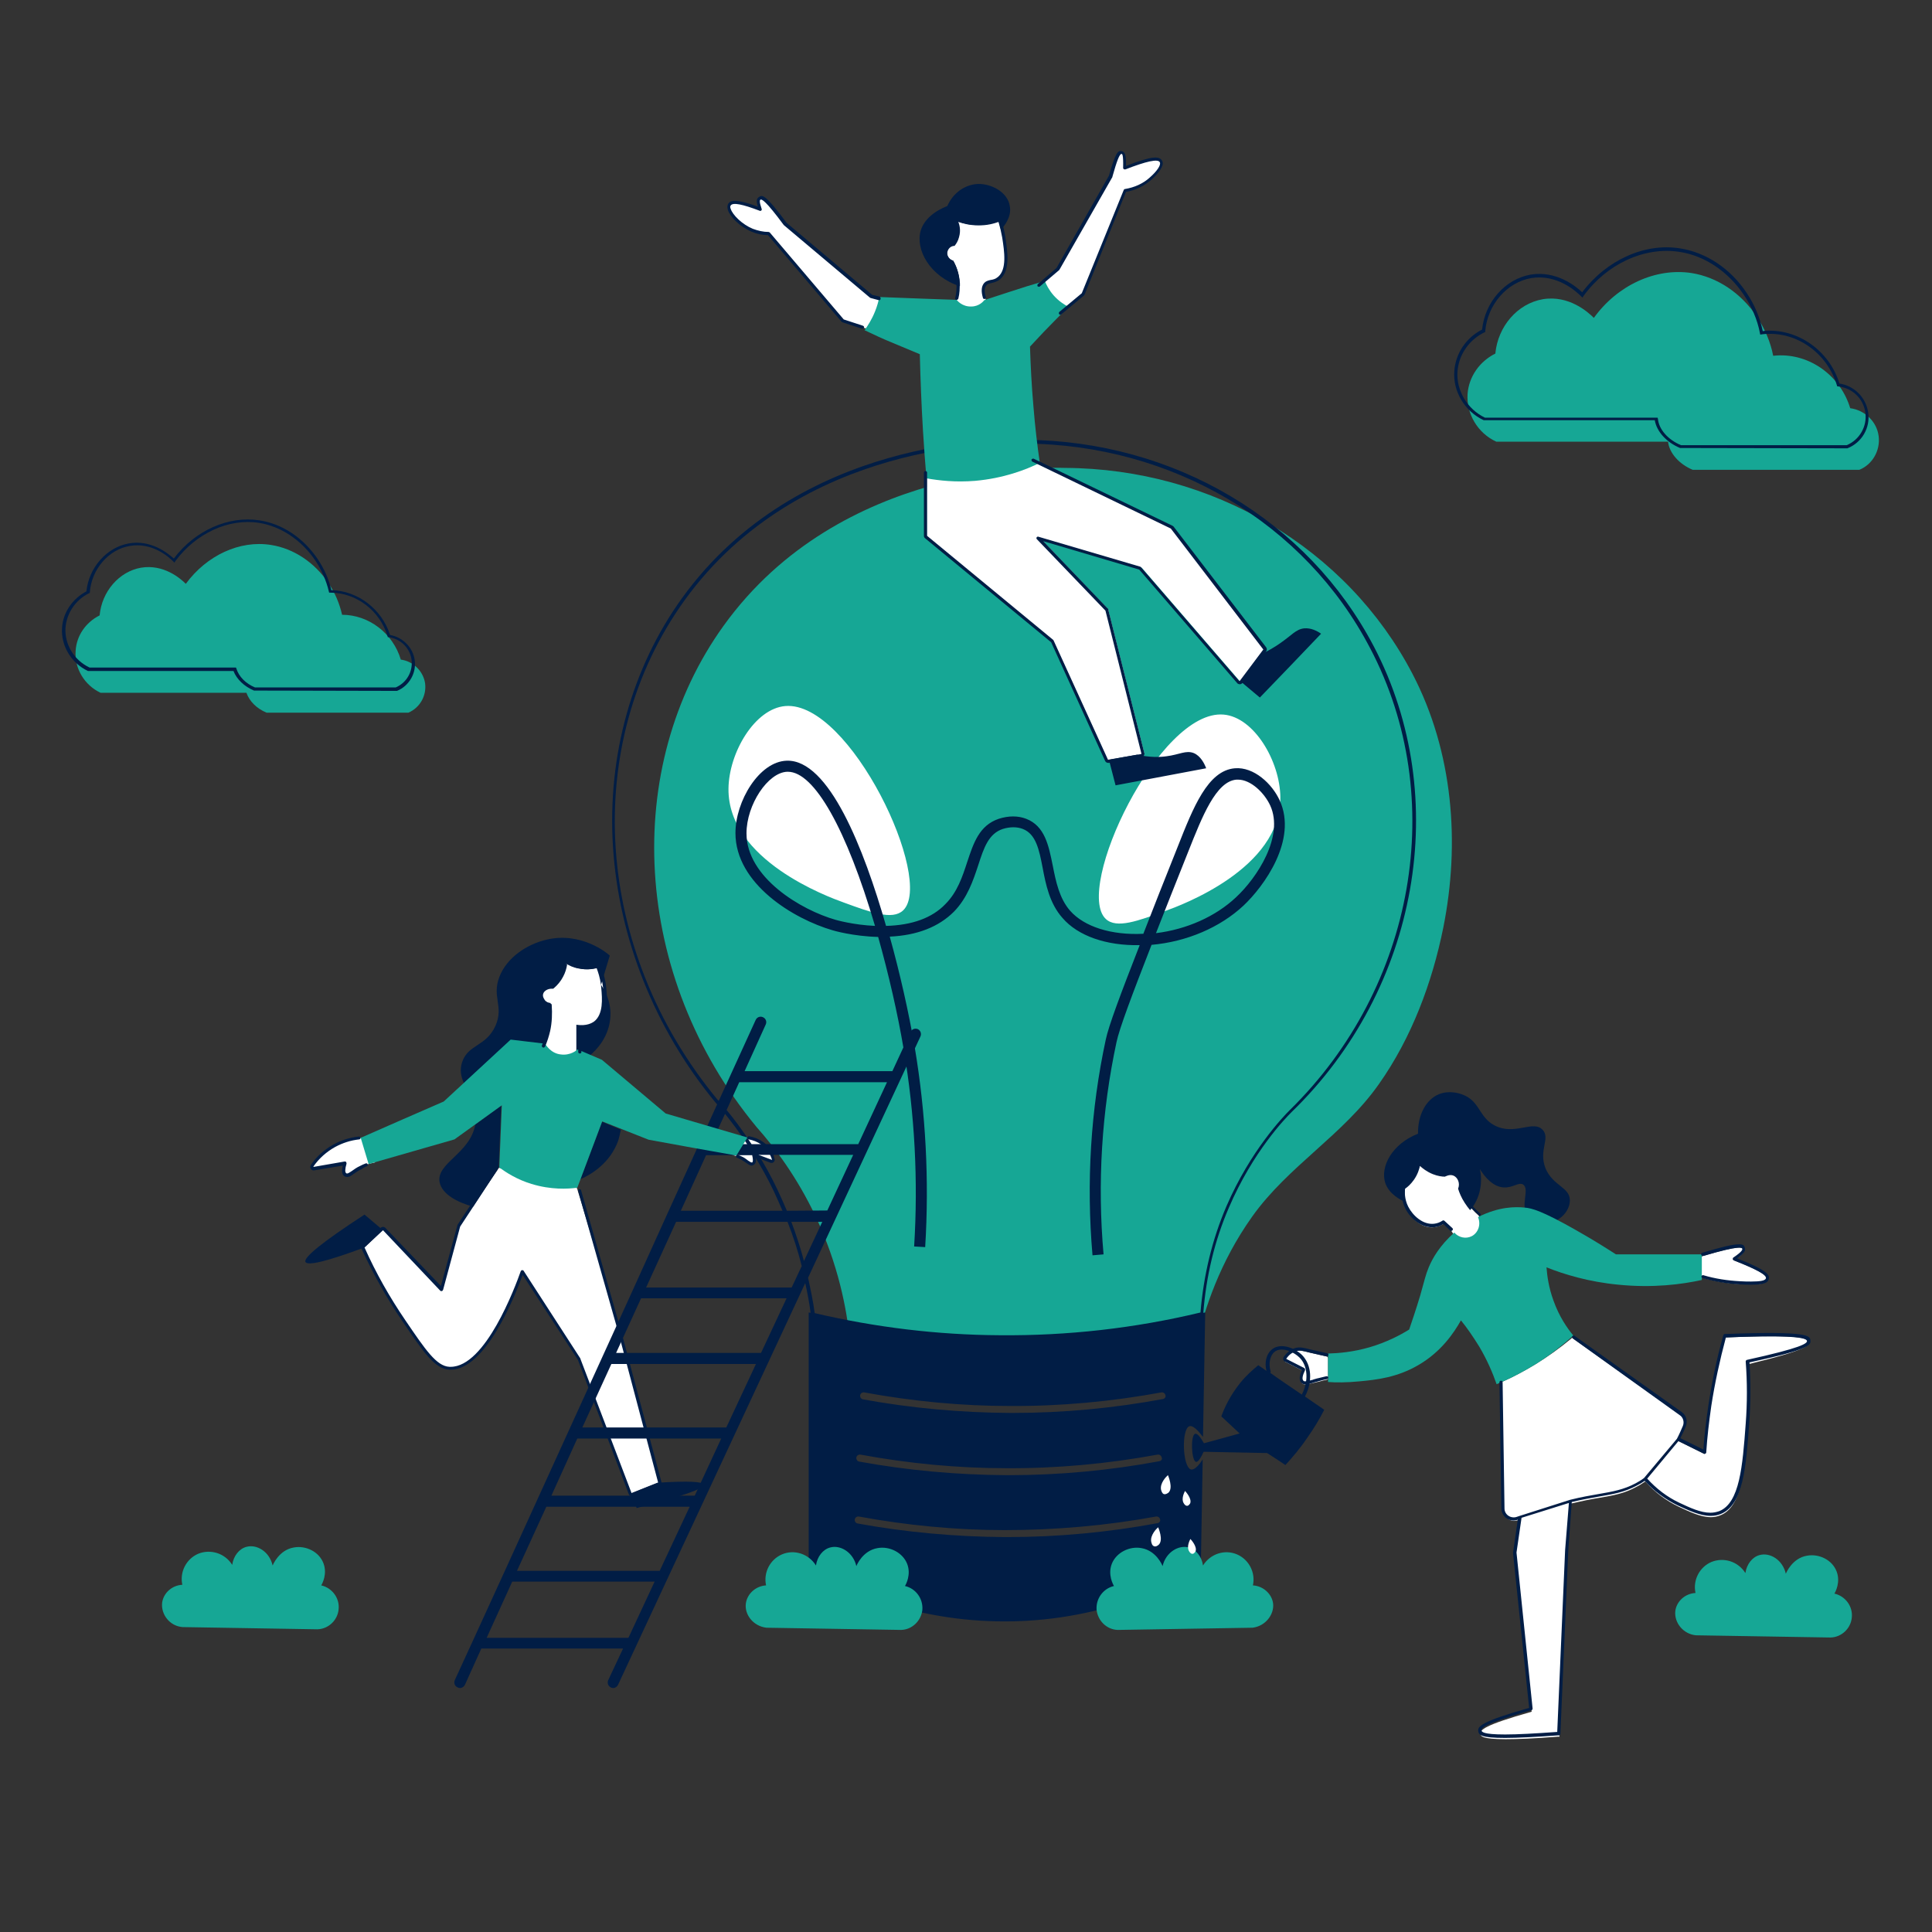 <svg xmlns="http://www.w3.org/2000/svg" width="375" viewBox="0 0 375 375" height="375" version="1.0"><rect x="0" y="0" width="375" height="375" fill="#333333" stroke="none"/><defs><clipPath id="a"><path d="M 14.477 52.605 L 364.695 52.605 L 364.695 264.727 L 14.477 264.727 Z M 14.477 52.605"/></clipPath><clipPath id="b"><path d="M 60.434 29.312 L 351.508 29.312 L 351.508 337.559 L 60.434 337.559 Z M 60.434 29.312"/></clipPath><clipPath id="c"><path d="M 60 29.312 L 351.508 29.312 L 351.508 337.559 L 60 337.559 Z M 60 29.312"/></clipPath></defs><g clip-path="url(#a)"><path fill="#16A795" d="M 82.512 132.629 C 82.82 135.023 81.531 137.352 79.266 138.332 L 51.754 138.332 C 49.793 137.535 48.383 136.062 47.832 134.469 L 19.523 134.469 C 16.395 133 14.434 129.75 14.68 126.316 C 14.863 123.375 16.641 120.797 19.336 119.449 C 19.766 114.789 23.137 110.93 27.363 110.191 C 31.777 109.457 35.023 112.277 36.066 113.32 C 40.109 107.801 46.543 104.797 52.613 105.777 C 56.961 106.453 61.066 109.148 63.766 113.195 C 65.051 115.098 65.91 117.18 66.398 119.328 C 71.547 119.328 76.262 122.883 77.797 128.031 C 80.184 128.34 82.145 130.238 82.512 132.629 Z M 364.641 84.629 C 364.273 81.809 361.941 79.602 359.125 79.234 C 357.227 72.918 351.281 68.625 344.906 68.996 C 344.664 68.996 344.418 69.055 344.172 69.055 C 343.684 66.48 342.578 63.844 341.047 61.516 C 337.922 56.855 333.328 53.789 328.301 52.992 C 321.375 51.949 313.961 55.324 309.367 61.699 C 308.262 60.598 304.523 57.223 299.438 58.082 C 294.535 58.938 290.738 63.355 290.246 68.625 C 287.184 70.16 285.102 73.102 284.855 76.473 C 284.609 80.336 286.816 84.074 290.43 85.73 L 323.766 85.73 C 324.012 87.938 325.91 90.082 328.547 91.188 L 360.902 91.188 C 363.477 90.145 365.008 87.387 364.641 84.629 Z M 164.934 259.844 C 164.32 254.02 162.727 245.496 158.316 236.117 C 154.699 228.453 150.348 222.691 146.855 218.766 C 122.59 189.402 120.629 148.938 140.484 121.41 C 163.156 89.961 203.23 90.695 206.664 90.82 C 235.281 90.941 261.445 106.332 274.191 130.852 C 282.035 145.934 283.445 163.59 280.137 180.082 C 277.992 190.688 274.008 201.418 267.637 210.43 C 260.711 220.301 250.047 226.309 243.062 236.117 C 236.691 245.066 233.809 254.141 232.34 260.395 C 224.434 262.477 214.078 264.441 201.824 264.625 C 186.562 264.93 173.879 262.418 164.934 259.844"/></g><g clip-path="url(#b)"><path fill="#FFF" d="M 105.309 194.242 C 105.004 193.816 104.879 193.324 105.004 192.895 C 105.188 192.098 106.105 191.609 107.086 191.668 C 107.82 191.055 108.434 190.32 108.863 189.523 C 109.23 188.789 109.539 187.992 109.66 187.133 C 109.66 187.008 109.781 186.887 109.844 186.887 C 109.965 186.824 110.09 186.824 110.148 186.887 C 110.887 187.316 111.684 187.621 112.539 187.809 C 113.645 187.992 114.746 187.992 115.848 187.684 C 116.031 187.621 116.215 187.746 116.277 187.867 C 116.828 189.215 117.137 190.566 117.258 191.977 C 117.441 194.059 117.75 197.246 115.727 198.781 C 115.234 199.148 114.195 199.699 112.418 199.516 L 112.418 204.238 C 112.418 204.359 112.355 204.48 112.293 204.543 C 111.867 204.852 110.887 205.465 109.477 205.465 C 109.293 205.465 109.047 205.465 108.863 205.402 C 106.902 205.156 105.859 203.746 105.555 203.316 C 105.492 203.195 105.492 203.07 105.492 202.949 C 105.922 202.031 106.227 201.051 106.41 200.008 C 106.781 198.414 106.84 196.695 106.719 195.039 C 106.105 194.98 105.617 194.672 105.309 194.242 Z M 150.105 225.387 C 150.043 225.449 149.918 225.512 149.797 225.449 L 146.367 224.16 C 146.609 225.203 146.551 225.695 146.184 225.879 C 146.121 225.941 145.996 225.941 145.938 225.941 C 145.691 225.941 145.445 225.754 145.078 225.512 C 144.773 225.328 144.465 225.082 143.977 224.836 C 143.484 224.59 142.871 224.344 142.32 224.223 C 142.262 224.223 142.137 224.16 142.137 224.039 C 142.074 223.977 142.074 223.855 142.137 223.793 L 143.547 221.035 C 143.609 220.973 143.668 220.914 143.793 220.852 C 144.465 220.789 146.305 220.727 147.957 221.953 C 149.367 222.996 149.918 224.344 150.105 225.082 C 150.227 225.203 150.164 225.328 150.105 225.387 Z M 72.465 225.695 C 71.605 225.879 70.809 226.125 70.074 226.492 C 69.398 226.797 68.91 227.164 68.543 227.473 C 68.113 227.777 67.746 228.023 67.441 228.023 C 67.316 228.023 67.254 228.023 67.133 227.961 C 66.703 227.719 66.703 227.043 67.012 225.754 L 61.004 226.797 C 60.883 226.797 60.699 226.738 60.637 226.613 C 60.578 226.492 60.578 226.367 60.637 226.246 C 61.738 224.652 63.273 223.305 64.988 222.383 C 67.191 221.156 69.336 220.852 70.746 220.852 C 70.934 220.852 71.055 220.914 71.117 221.098 L 72.77 225.328 C 72.832 225.449 72.832 225.512 72.77 225.633 C 72.648 225.633 72.527 225.695 72.465 225.695 Z M 120.383 258.984 C 118.238 251.504 116.031 243.902 113.703 236.301 C 113.152 234.398 112.539 232.5 111.988 230.598 C 111.863 230.598 111.742 230.539 111.68 230.539 L 97.219 226.738 C 97.098 226.738 96.973 226.676 96.852 226.676 C 94.277 230.414 91.641 234.215 89.07 237.957 C 89.07 238.016 89.008 238.016 89.008 238.078 L 85.699 250.34 L 74.547 238.57 C 74.422 238.445 74.176 238.445 74.055 238.57 L 70.504 241.879 C 70.383 242 70.383 242.125 70.441 242.309 C 72.648 247.211 75.344 251.934 78.344 256.348 C 82.328 262.172 84.535 265.422 87.168 265.543 L 87.414 265.543 C 94.277 265.543 100.039 250.277 101.262 246.723 L 112.293 263.766 L 122.219 289.82 C 122.281 289.883 122.344 290.004 122.402 290.004 L 122.648 290.004 L 127.734 287.98 C 127.918 287.922 127.98 287.738 127.918 287.551 C 125.469 278.113 122.957 268.547 120.383 258.984 Z M 287.121 236.117 L 287.059 235.992 C 286.141 235.195 285.281 234.277 284.668 233.234 C 284.18 232.438 283.75 231.578 283.445 230.66 C 283.812 229.496 283.32 228.27 282.402 227.84 C 281.543 227.473 280.746 227.84 280.441 228.023 C 279.707 227.961 278.969 227.84 278.297 227.594 C 277.438 227.227 276.641 226.738 275.906 226.062 L 275.418 225.633 L 275.293 226.246 C 275.109 227.164 274.742 228.023 274.191 228.82 C 273.762 229.434 273.211 229.984 272.598 230.477 L 272.477 230.539 L 272.477 230.66 C 272.289 231.703 272.289 233.234 273.086 234.77 C 274.008 236.605 276.09 238.508 278.418 238.199 C 279.031 238.141 279.645 237.895 280.195 237.527 L 281.727 238.938 C 282.094 239.609 282.707 240.164 283.504 240.406 C 283.812 240.531 284.117 240.531 284.484 240.531 C 284.977 240.531 285.465 240.406 285.895 240.164 C 287.305 239.488 287.918 237.648 287.121 236.117 Z M 330.504 248.012 C 332.836 248.684 335.223 249.113 337.613 249.234 C 338.473 249.297 339.207 249.297 339.82 249.297 C 341.965 249.297 342.824 249.051 343.008 248.438 C 343.129 247.824 342.762 247.027 336.57 244.637 C 338.348 243.473 338.594 242.984 338.41 242.555 C 338.227 242.125 337.98 241.574 330.504 243.781 C 330.383 243.84 330.262 243.965 330.262 244.148 L 330.262 247.703 C 330.262 247.824 330.383 248.012 330.504 248.012 Z M 257.461 263.273 C 256.418 263.031 255.5 262.848 254.766 262.664 L 254.215 262.539 C 252.805 262.172 252.254 262.051 251.578 262.234 C 250.781 262.418 250.047 262.969 249.434 263.828 C 249.371 263.887 249.371 264.012 249.371 264.133 C 249.371 264.258 249.434 264.316 249.559 264.379 L 253.051 266.156 C 252.496 267.383 252.375 268.117 252.805 268.547 C 252.926 268.672 253.109 268.73 253.355 268.73 C 253.664 268.73 254.152 268.609 254.949 268.426 C 255.254 268.363 255.562 268.242 255.992 268.18 C 256.605 267.996 257.156 267.875 257.523 267.812 C 257.707 267.75 257.77 267.629 257.77 267.445 L 257.77 263.703 C 257.77 263.461 257.645 263.336 257.461 263.273 Z M 351.035 260.516 C 350.973 259.902 350.852 258.922 334.98 259.598 L 334.734 259.598 L 334.672 259.844 C 333.445 264.195 332.527 268.672 331.855 273.145 C 331.426 276.148 331.059 279.152 330.875 282.219 L 325.727 279.707 C 326.156 278.91 326.523 278.051 326.953 277.129 C 327.32 276.273 327.012 275.23 326.277 274.68 L 305.137 259.656 L 304.953 259.844 C 302.746 261.68 300.418 263.336 298.027 264.809 C 296.004 266.035 293.859 267.199 291.656 268.18 L 291.473 268.301 L 291.84 293.191 C 291.84 293.867 292.207 294.48 292.758 294.848 C 293.125 295.094 293.492 295.215 293.859 295.215 C 294.105 295.215 294.352 295.156 294.598 295.094 C 294.781 295.031 294.965 294.973 295.148 294.91 L 294.105 301.898 L 297.293 332.246 C 287.918 334.883 287.305 335.801 287.367 336.535 C 287.426 336.965 287.551 337.578 292.27 337.578 C 294.473 337.578 297.66 337.457 302.379 337.09 L 302.684 337.09 L 304.219 301.469 L 304.891 291.844 C 307.035 291.355 308.812 290.984 310.344 290.742 C 313.227 290.25 315.309 289.883 317.637 288.594 C 318.25 288.289 318.801 287.922 319.352 287.551 C 321.191 289.637 323.398 291.293 325.848 292.457 C 327.934 293.438 330.078 294.48 332.098 294.48 C 332.711 294.48 333.324 294.359 333.938 294.113 C 338.105 292.457 338.656 285.223 339.27 276.887 C 339.574 272.84 339.574 268.793 339.27 264.809 C 351.219 261.926 351.094 261.066 351.035 260.516 Z M 184.848 50.848 C 185.52 52.137 185.887 53.547 186.012 54.953 C 186.07 56.059 185.949 57.164 185.703 58.203 L 185.703 58.449 C 186.195 59.551 187.297 60.352 188.523 60.352 L 188.645 60.352 C 189.809 60.289 190.852 59.551 191.344 58.449 C 191.402 58.391 191.402 58.266 191.344 58.203 C 190.852 56.918 190.852 55.938 191.281 55.324 C 191.586 54.895 191.953 54.832 192.445 54.711 C 192.934 54.59 193.488 54.465 194.039 54.035 C 195.938 52.441 195.387 48.949 194.957 46.129 C 194.773 45.023 194.527 43.98 194.223 42.941 C 194.223 42.816 194.102 42.754 194.039 42.754 C 193.977 42.691 193.855 42.691 193.73 42.754 C 192.508 43.246 191.16 43.43 189.809 43.43 C 188.586 43.43 187.297 43.184 186.133 42.754 C 186.012 42.691 185.887 42.754 185.766 42.816 C 185.645 42.879 185.645 43.062 185.703 43.184 C 185.887 43.738 186.195 44.777 185.828 45.941 C 185.703 46.434 185.461 46.926 185.152 47.355 C 184.355 47.477 183.684 48.09 183.559 48.949 C 183.5 49.742 184.051 50.543 184.848 50.848 Z M 245.637 125.887 L 227.68 102.469 L 227.559 102.344 L 200.656 89.348 C 200.594 89.348 200.535 89.285 200.473 89.285 L 180.191 91.434 C 180.004 91.434 179.883 91.617 179.883 91.801 L 179.883 104.062 C 179.883 104.184 179.945 104.246 180.004 104.309 L 204.516 124.539 L 215.059 147.652 C 215.117 147.773 215.242 147.836 215.363 147.836 L 215.426 147.836 L 221.797 146.672 C 221.922 146.672 221.98 146.609 222.043 146.484 C 222.105 146.426 222.105 146.301 222.105 146.18 L 215.117 118.406 C 215.117 118.348 215.059 118.285 215.059 118.223 L 201.82 104.367 L 221.613 110.191 L 240.672 132.262 C 240.734 132.324 240.855 132.387 240.977 132.387 C 241.102 132.387 241.16 132.324 241.223 132.262 L 245.82 126.133 C 245.695 126.133 245.695 126.008 245.637 125.887 Z M 206.172 60.594 L 210.277 57.16 C 210.34 57.098 210.34 57.098 210.398 57.039 L 218.488 36.992 C 220.387 36.688 222.105 35.887 223.453 34.723 C 224.066 34.172 226.086 32.332 225.473 31.352 C 225.105 30.738 224.004 30.492 218.426 32.641 C 218.488 29.941 218.242 29.695 217.875 29.637 C 217.387 29.574 217.02 29.816 215.793 34.234 L 205.559 52.258 L 201.883 55.383 C 201.758 55.445 201.758 55.629 201.758 55.75 C 202.129 56.977 202.68 58.02 203.477 59 C 204.09 59.734 204.762 60.348 205.621 60.84 C 205.68 60.902 205.742 60.902 205.805 60.902 C 205.863 60.902 205.988 60.902 206.051 60.84 L 206.172 60.594 M 172.102 57.957 C 171.121 57.836 170.141 57.652 169.16 57.531 L 152.492 43.488 C 148.387 37.973 147.957 38.277 147.527 38.523 C 147.223 38.707 147.098 39.137 147.59 40.672 C 142.32 38.586 141.828 39.383 141.586 39.75 C 141.461 39.996 141.398 40.301 141.523 40.672 C 141.953 41.898 143.789 43.797 145.996 44.715 C 146.977 45.145 148.078 45.328 149.184 45.328 L 163.523 62.188 C 163.582 62.25 163.582 62.25 163.645 62.309 C 165.543 62.922 167.445 63.535 169.281 64.148 L 169.648 63.906 L 169.895 63.414 C 170.199 62.801 171.059 61.086 171.121 61.023 C 171.488 60.348 171.855 59.371 172.102 57.957 Z M 214.629 178.363 C 216.711 180.328 220.941 178.734 226.148 176.832 C 229.211 175.73 248.637 168.617 248.516 154.762 C 248.453 147.773 243.43 139.191 237.484 138.699 C 224.984 137.656 208.438 172.539 214.629 178.363 Z M 175.289 176.711 C 173.203 178.672 168.977 177.078 163.766 175.176 C 160.703 174.074 141.277 166.961 141.398 153.105 C 141.461 146.117 146.484 137.535 152.43 137.043 C 164.992 136.004 181.477 170.887 175.289 176.711"/></g><path fill="#011D45" d="M 250.355 215.457 C 249.129 216.684 242.758 223.242 238.039 234.156 C 235.281 240.59 233.625 247.457 233.012 254.754 C 220.266 257.82 207.152 259.289 194.039 259.168 C 181.969 259.105 169.898 257.637 158.133 254.875 C 157.824 252.547 157.336 250.277 156.844 248.012 L 178.66 201.172 C 178.906 200.621 178.66 200.008 178.168 199.762 C 177.617 199.516 177.004 199.762 176.758 200.254 L 173.207 207.914 L 144.527 207.914 L 148.633 198.844 C 148.879 198.289 148.633 197.676 148.082 197.434 C 147.531 197.188 146.918 197.434 146.672 197.984 L 141.832 208.59 L 139.504 213.68 L 139.258 213.434 C 115.297 184.434 112.664 144.586 132.883 116.508 C 155.312 85.484 194.348 85.914 198.758 86.098 C 227.5 86.219 253.297 101.488 265.98 125.887 C 281.18 154.824 274.684 191.609 250.355 215.457 Z M 225.723 271.551 C 216.16 273.328 206.355 274.25 196.613 274.25 L 196 274.25 C 186.504 274.188 176.883 273.328 167.508 271.613 C 167.141 271.551 166.895 271.184 166.957 270.816 C 167.016 270.449 167.383 270.203 167.75 270.266 C 177.066 271.98 186.562 272.902 196 272.902 C 205.867 272.961 215.734 272.043 225.414 270.266 C 225.781 270.203 226.148 270.449 226.211 270.816 C 226.332 271.121 226.09 271.492 225.723 271.551 Z M 224.984 283.629 C 215.426 285.406 205.621 286.328 195.879 286.328 L 195.266 286.328 C 185.77 286.266 176.148 285.406 166.77 283.691 C 166.402 283.629 166.16 283.262 166.219 282.895 C 166.281 282.527 166.648 282.281 167.016 282.34 C 176.332 284.059 185.828 284.977 195.266 284.977 C 205.133 285.039 214.996 284.121 224.68 282.34 C 225.047 282.281 225.414 282.527 225.477 282.895 C 225.66 283.199 225.414 283.566 224.984 283.629 Z M 224.68 295.645 C 215.121 297.422 205.316 298.344 195.57 298.344 L 194.961 298.344 C 185.461 298.281 175.84 297.422 166.465 295.707 C 166.098 295.645 165.852 295.277 165.914 294.91 C 165.977 294.543 166.344 294.297 166.711 294.359 C 176.023 296.074 185.523 296.992 194.961 296.992 C 204.766 296.992 214.691 296.137 224.375 294.359 C 224.742 294.297 225.109 294.543 225.168 294.91 C 225.293 295.215 225.047 295.582 224.68 295.645 Z M 153.656 249.91 L 125.41 249.91 L 131.23 237.16 L 152.859 237.16 C 153.965 239.98 154.883 242.801 155.617 245.742 Z M 147.715 262.602 L 119.586 262.602 L 124.43 251.996 L 152.676 251.996 Z M 140.973 277.07 L 113.031 277.07 L 118.668 264.746 L 146.734 264.746 Z M 134.844 290.312 L 107.023 290.312 L 112.051 279.215 L 139.992 279.215 Z M 128.043 304.902 L 100.344 304.902 L 106.043 292.457 L 133.863 292.457 Z M 121.977 317.898 L 94.461 317.898 L 99.426 306.988 L 127.062 306.988 Z M 137.051 224.223 L 146.367 224.223 C 147.59 226.246 148.938 228.574 150.164 231.152 C 150.777 232.438 151.328 233.727 151.879 235.012 L 132.148 235.012 Z M 140.727 216.191 C 141.891 217.664 143.426 219.625 145.016 222.078 L 138.031 222.078 Z M 145.875 222.078 C 144.035 219.258 142.32 216.988 141.035 215.457 L 143.484 210.062 L 172.164 210.062 L 166.586 222.078 Z M 159.602 237.16 L 156.047 244.762 C 155.375 242.188 154.516 239.609 153.598 237.16 Z M 152.738 235.012 C 152.125 233.602 151.512 232.191 150.84 230.781 C 149.676 228.332 148.449 226.125 147.223 224.16 L 165.605 224.16 L 160.582 234.953 Z M 266.715 125.582 C 253.848 100.934 227.867 85.547 198.883 85.363 C 194.469 85.18 155.004 84.75 132.395 116.078 C 122.652 129.566 117.871 146.672 118.973 164.266 C 120.078 182.043 127.062 199.641 138.766 213.863 L 139.195 214.352 L 135.398 222.691 L 129.516 235.625 L 122.773 250.523 L 110.395 277.684 L 97.711 305.516 L 91.766 318.512 L 88.273 326.113 C 88.027 326.668 88.273 327.281 88.824 327.523 C 88.949 327.586 89.133 327.648 89.254 327.648 C 89.684 327.648 90.051 327.402 90.234 327.035 L 93.422 319.984 L 120.934 319.984 L 118.055 326.113 C 117.809 326.668 118.055 327.281 118.547 327.523 C 118.668 327.586 118.852 327.648 118.973 327.648 C 119.402 327.648 119.77 327.402 119.953 327.035 L 156.293 249.051 C 156.723 250.953 157.09 252.852 157.336 254.816 C 157.211 254.816 157.09 254.754 156.965 254.754 L 156.965 304.473 C 163.035 307.969 175.289 313.977 191.836 314.648 C 212.055 315.508 227.008 307.969 233.074 304.473 C 233.195 297.422 233.32 290.312 233.441 283.262 C 232.707 284.426 231.848 285.344 231.176 285.223 C 229.52 284.793 229.273 277.375 230.867 276.824 C 231.543 276.641 232.461 277.559 233.504 278.91 C 233.625 270.879 233.809 262.848 233.934 254.754 C 233.809 254.754 233.688 254.816 233.566 254.816 C 234.117 247.641 235.77 240.777 238.527 234.398 C 243.188 223.547 249.438 217.113 250.66 215.887 C 275.418 191.914 281.914 154.762 266.715 125.582"/><path fill="#011D45" d="M 304.711 232.988 C 304.711 234.707 303.359 236.484 301.461 237.16 C 299.809 237.773 297.602 237.465 296.559 236.117 C 294.965 234.094 296.988 230.844 295.641 229.926 C 294.781 229.371 293.68 230.598 291.84 230.477 C 289.82 230.355 288.227 228.516 287.246 226.922 C 287.43 227.719 287.672 229.371 287.184 231.336 C 286.754 233.051 285.898 234.277 285.344 234.891 C 284.977 234.461 284.672 234.031 284.305 233.48 C 283.629 232.438 283.262 231.52 283.016 230.723 C 283.445 229.68 282.957 228.574 282.16 228.207 C 281.363 227.84 280.504 228.391 280.441 228.391 C 279.891 228.391 279.035 228.27 278.113 227.902 C 276.891 227.41 276.094 226.738 275.602 226.309 C 275.48 226.922 275.172 227.961 274.438 229.004 C 273.824 229.863 273.211 230.414 272.723 230.723 C 272.66 231.273 272.539 232.191 272.781 233.297 C 271.988 232.988 269.598 231.824 268.859 229.555 C 267.879 226.43 270.211 222.016 275.234 220.055 C 275.172 216.438 276.766 213.434 279.277 212.391 C 281.238 211.594 283.199 212.207 283.691 212.391 C 287.305 213.617 286.938 216.805 290.125 218.461 C 294.047 220.484 297.602 217.297 299.438 219.316 C 300.973 220.973 298.582 223.242 299.992 226.797 C 301.461 230.23 304.711 230.414 304.711 232.988 Z M 194.531 44.289 C 194.469 44.41 194.348 44.531 194.285 44.656 C 194.164 43.98 193.98 43.43 193.855 43.062 C 193 43.367 191.59 43.797 189.812 43.738 C 188.156 43.738 186.871 43.367 186.012 43.062 C 186.195 43.551 186.562 44.656 186.137 46.066 C 185.953 46.801 185.582 47.352 185.277 47.723 C 184.543 47.723 183.992 48.273 183.867 49.008 C 183.809 49.742 184.297 50.418 185.031 50.602 C 185.523 51.461 186.195 52.992 186.32 55.016 L 186.32 55.566 C 180.496 53.668 177.617 48.457 178.719 44.715 C 179.699 41.59 183.254 40.242 183.867 39.996 C 184.973 37.48 187.238 35.828 189.812 35.703 C 192.387 35.641 195.57 37.238 196 39.996 C 196.43 42.141 194.777 43.98 194.531 44.289 Z M 120.508 219.258 C 120.383 219.992 120.199 220.668 120.016 221.34 C 118.484 225.695 114.809 227.961 112.664 228.883 C 114.07 225.141 115.48 221.465 116.828 217.723 Z M 118.359 185.477 C 117.809 187.379 117.195 189.277 116.645 191.18 C 116.461 189.77 116.094 188.664 115.789 187.867 C 115.113 188.051 113.828 188.297 112.355 187.992 C 111.254 187.809 110.395 187.379 109.844 187.008 C 109.723 187.621 109.539 188.543 108.984 189.523 C 108.371 190.688 107.516 191.484 107.023 191.852 C 106.105 191.73 105.309 192.223 105.188 192.832 C 105.004 193.57 105.676 194.613 106.84 194.672 C 107.023 196.023 107.023 197.859 106.598 200.008 C 106.352 201.172 105.984 202.152 105.617 203.012 L 99.121 201.906 L 90.051 210.246 C 89.5 209.02 89.191 207.73 89.684 206.199 C 90.848 202.645 94.34 203.195 96.18 199.086 C 97.832 195.285 95.441 193.57 96.914 189.645 C 98.383 185.785 102.367 183.27 105.984 182.41 C 112.723 180.758 117.871 184.988 118.359 185.477 Z M 92.258 218.277 C 91.215 223.977 84.598 225.754 85.332 229.496 C 85.824 231.824 88.766 233.359 91.828 234.215 L 96.793 226.613 L 97.281 214.598 Z M 116.707 191.793 C 116.707 191.547 116.645 191.301 116.645 191.117 C 117.195 191.977 118.605 194.121 118.484 197.125 C 118.359 201.172 115.727 203.867 114.441 204.91 L 111.867 203.992 L 111.867 198.902 C 113.887 199.211 114.93 198.535 115.297 198.289 C 117.137 196.879 116.891 193.816 116.707 191.793"/><path fill="#011D45" d="M 49.484 133.426 L 76.816 133.426 C 78.961 132.508 80.184 130.301 79.879 128.031 C 79.57 125.766 77.734 123.988 75.465 123.68 L 75.281 123.68 L 75.223 123.496 C 73.75 118.531 69.156 115.035 64.129 115.035 L 63.887 115.035 L 63.824 114.789 C 63.336 112.707 62.418 110.621 61.191 108.781 C 58.492 104.797 54.512 102.16 50.285 101.488 C 44.398 100.566 38.027 103.512 34.043 108.906 L 33.859 109.211 L 33.617 108.965 C 32.695 108.047 29.508 105.227 25.219 105.961 C 21.113 106.637 17.805 110.438 17.438 114.914 L 17.438 115.098 L 17.254 115.16 C 14.68 116.445 12.965 118.961 12.719 121.781 C 12.477 125.027 14.371 128.156 17.379 129.566 L 45.809 129.566 L 45.871 129.75 C 46.359 131.344 47.711 132.691 49.488 133.426 Z M 76.938 134.102 L 49.301 134.039 C 47.402 133.242 45.93 131.832 45.32 130.238 L 17.07 130.238 C 13.824 128.707 11.801 125.336 12.043 121.84 C 12.227 118.898 14.066 116.199 16.766 114.789 C 17.254 110.133 20.746 106.207 25.035 105.473 C 29.266 104.734 32.512 107.312 33.738 108.414 C 37.844 102.957 44.34 100.078 50.344 100.996 C 54.816 101.672 58.922 104.43 61.68 108.539 C 62.906 110.375 63.824 112.398 64.316 114.547 C 69.465 114.668 74.117 118.223 75.711 123.25 C 78.164 123.68 80.125 125.641 80.492 128.094 C 80.859 130.609 79.449 133.121 77.059 134.102 Z M 326.277 86.406 L 358.449 86.406 C 360.961 85.363 362.434 82.727 362.066 80.09 C 361.699 77.395 359.555 75.309 356.797 75.004 L 356.613 75.004 L 356.551 74.82 C 354.711 68.625 348.891 64.395 342.641 64.824 C 342.457 64.824 342.211 64.887 342.027 64.887 L 341.66 64.949 L 341.598 64.641 C 341.109 62.066 340.004 59.492 338.473 57.223 C 335.41 52.688 330.875 49.621 325.973 48.887 C 319.172 47.844 311.879 51.215 307.344 57.469 L 307.16 57.773 L 306.914 57.531 C 305.875 56.488 302.195 53.176 297.234 53.973 C 292.516 54.773 288.715 59.125 288.285 64.273 L 288.285 64.457 L 288.102 64.52 C 285.102 65.988 283.141 68.871 282.895 72.121 C 282.648 75.797 284.793 79.418 288.227 81.07 L 321.746 81.07 L 321.805 81.316 C 321.988 83.34 323.766 85.363 326.277 86.406 Z M 358.574 87.02 L 326.094 86.957 C 323.461 85.855 321.562 83.77 321.191 81.562 L 287.98 81.562 C 284.305 79.844 281.977 75.984 282.281 71.996 C 282.527 68.625 284.547 65.562 287.672 63.969 C 288.227 58.633 292.148 54.16 297.109 53.301 C 302.012 52.5 305.75 55.445 307.098 56.734 C 311.816 50.48 319.23 47.109 326.094 48.211 C 331.18 49.008 335.898 52.137 339.023 56.855 C 340.559 59.125 341.598 61.637 342.148 64.273 C 342.273 64.273 342.457 64.211 342.578 64.211 C 349.012 63.785 355.078 68.074 357.039 74.449 C 359.922 74.879 362.188 77.148 362.617 80.09 C 363.047 83.031 361.391 85.914 358.574 87.02"/><path fill="#011D45" d="M 240.734 132.203 L 244.535 135.391 C 248.516 131.281 252.438 127.176 256.422 123.004 C 255.625 122.453 254.461 121.84 253.113 121.965 C 251.52 122.148 250.723 123.312 248.395 124.906 C 247.352 125.641 246.066 126.379 244.535 127.113 Z M 215.242 147.469 C 215.672 149.121 216.102 150.777 216.531 152.434 C 222.414 151.328 228.234 150.227 234.117 149.121 C 233.75 148.141 233.012 146.73 231.727 146.18 C 230.195 145.566 228.906 146.484 226.395 146.793 C 225.109 146.977 223.207 147.039 220.695 146.484 Z M 252.684 270.691 C 254.031 268.059 253.848 265.113 252.254 263.52 C 251.09 262.355 248.699 261.312 247.352 262.418 C 246.496 263.152 246.188 264.684 246.617 266.156 C 246.68 266.277 246.617 266.402 246.555 266.465 C 248.578 267.934 250.66 269.285 252.684 270.691 Z M 257.035 273.637 C 256.176 275.352 255.074 277.191 253.727 279.094 C 252.316 281.176 250.844 282.895 249.496 284.363 C 248.332 283.566 247.105 282.77 245.941 282.035 L 233.625 281.789 C 233.074 283.016 232.523 283.812 232.156 283.75 C 231.234 283.566 231.051 278.539 231.973 278.297 C 232.402 278.172 233.012 278.969 233.688 280.133 C 236.016 279.523 238.344 278.848 240.613 278.234 C 239.449 277.129 238.223 276.027 237.059 274.922 C 237.672 273.207 238.773 270.879 240.672 268.484 C 241.898 266.953 243.188 265.852 244.227 264.992 C 244.777 265.359 245.332 265.727 245.82 266.094 C 245.391 264.379 245.82 262.785 246.863 261.926 C 248.578 260.516 251.398 261.68 252.746 263.031 C 254.582 264.93 254.828 268.117 253.297 271.062 C 254.523 271.918 255.809 272.777 257.035 273.637 Z M 246.555 156.355 C 245.391 153.844 242.758 151.328 240.305 151.328 L 240 151.328 C 236.016 151.637 233.32 158.562 230.684 165.184 C 228.234 171.316 226.148 176.586 224.375 181.125 C 230.379 180.387 235.953 177.875 239.875 174.195 C 244.043 170.336 249.254 162.305 246.555 156.355 Z M 169.836 179.715 C 164.32 160.953 158.07 149.797 152.922 149.797 L 152.801 149.797 C 149.062 149.918 144.895 156.172 144.895 161.75 C 144.895 170.336 155.496 176.648 162.238 178.551 C 162.238 178.551 165.605 179.531 169.836 179.715 Z M 241.348 175.789 C 236.812 180.02 230.379 182.781 223.516 183.395 C 219.715 193.141 217.266 199.641 216.715 202.273 C 213.832 215.703 212.977 229.617 214.199 243.473 L 212.055 243.656 C 210.832 229.555 211.688 215.457 214.629 201.785 C 215.18 199.148 217.449 193.078 221.188 183.516 L 221.188 183.453 C 214.754 183.578 209.238 181.676 206.234 178.18 C 203.723 175.363 202.988 171.684 202.375 168.434 C 201.699 164.938 201.086 161.875 198.512 160.895 C 197.41 160.465 196.062 160.465 194.652 160.895 C 191.895 161.812 190.977 164.512 189.875 167.941 C 188.895 170.887 187.789 174.258 185.156 176.957 C 182.215 179.898 178.047 181.555 172.715 181.797 L 172.715 181.859 C 174.676 188.91 176.391 196.512 177.555 203.316 C 179.699 216.07 180.375 229.066 179.578 242.062 L 177.434 241.941 C 178.23 229.129 177.555 216.254 175.41 203.684 C 174.246 196.758 172.469 189.031 170.449 181.859 C 165.605 181.738 161.809 180.633 161.625 180.574 C 154.027 178.367 142.75 171.559 142.75 161.691 C 142.75 155.5 147.348 147.836 152.676 147.652 C 160.887 147.344 167.691 164.754 171.98 179.715 C 177.004 179.59 180.926 178.18 183.5 175.484 C 185.828 173.156 186.809 170.148 187.73 167.332 C 188.953 163.652 190.059 160.219 193.855 158.93 C 195.758 158.316 197.594 158.316 199.188 158.93 C 202.805 160.34 203.539 164.082 204.336 168.004 C 204.949 171.133 205.621 174.379 207.707 176.773 C 210.465 179.898 215.734 181.555 221.922 181.246 C 223.762 176.527 225.965 170.887 228.602 164.328 C 231.605 156.723 234.422 149.551 239.691 149.121 C 243.371 148.816 246.922 152.125 248.395 155.375 C 251.887 163.039 245.332 172.051 241.348 175.789 Z M 122.527 289.82 C 122.895 290.801 123.203 291.723 123.57 292.703 C 132.395 290.434 136.684 288.961 136.562 288.164 C 136.438 287.551 133.496 287.43 127.613 287.797 Z M 70.75 242.125 C 63.52 244.82 59.719 245.742 59.289 244.945 C 58.863 244.086 62.66 241.02 70.75 235.75 L 74.301 238.754 L 70.75 242.125"/><path fill="#16A795" d="M 105.801 202.582 C 103.594 202.336 101.324 202.031 99.121 201.785 L 86.129 213.801 C 80.738 216.129 75.344 218.52 70.016 220.852 C 70.504 222.566 71.055 224.223 71.547 225.941 C 77.121 224.344 82.637 222.75 88.211 221.156 L 97.402 214.535 L 96.914 226.613 C 98.262 227.594 100.344 228.945 103.164 229.801 C 106.965 230.965 110.211 230.781 112.051 230.539 C 113.645 226.246 115.297 221.953 116.891 217.664 L 125.898 221.219 C 131.598 222.262 137.297 223.305 142.934 224.285 C 143.668 223.121 144.344 221.953 145.078 220.789 C 139.809 219.258 134.477 217.664 129.207 216.129 L 116.828 205.707 C 115.234 205.035 113.703 204.359 112.109 203.684 C 111.926 203.867 110.703 204.91 108.863 204.668 C 106.902 204.48 105.922 202.766 105.801 202.582 Z M 185.707 58.203 C 183.438 58.145 181.109 58.02 178.844 57.961 C 176.148 57.836 173.391 57.777 170.691 57.652 C 170.508 58.449 170.266 59.43 169.836 60.473 C 169.223 62.004 168.426 63.23 167.812 64.09 C 169.59 64.949 171.43 65.809 173.391 66.602 C 175.168 67.34 176.883 68.074 178.535 68.75 C 178.66 73.594 178.844 78.559 179.148 83.586 C 179.332 86.711 179.578 89.84 179.824 92.844 C 182.273 93.273 185.461 93.641 189.262 93.332 C 194.777 92.844 199.125 91.188 201.824 89.84 C 201.332 86.406 200.902 82.789 200.598 78.988 C 200.23 74.879 200.047 71.02 199.922 67.277 C 200.781 66.359 201.641 65.438 202.559 64.457 C 204.211 62.742 205.805 61.148 207.398 59.551 C 206.664 59.188 205.562 58.512 204.52 57.348 C 203.602 56.305 203.047 55.199 202.805 54.527 C 200.473 55.199 198.086 55.938 195.695 56.734 C 194.102 57.227 192.57 57.777 191.039 58.266 C 190.914 58.449 190.059 59.492 188.523 59.492 C 186.75 59.551 185.77 58.328 185.707 58.203 Z M 282.281 239.242 C 279.461 241.758 278.055 244.207 277.316 245.988 C 276.703 247.457 276.52 248.438 275.664 251.441 C 274.805 254.324 274.008 256.594 273.52 258.062 C 271.742 259.168 269.168 260.516 265.859 261.496 C 262.672 262.418 259.852 262.664 257.77 262.723 L 257.77 268.242 C 259.242 268.363 261.387 268.363 263.898 268.117 C 267.145 267.812 271.191 267.383 275.355 264.93 C 279.77 262.355 282.219 258.676 283.566 256.285 C 284.73 257.695 285.898 259.414 287.121 261.375 C 288.715 264.07 289.758 266.586 290.492 268.672 C 292.883 267.688 295.578 266.34 298.52 264.5 C 301.277 262.723 303.543 260.883 305.383 259.23 C 304.219 257.82 302.625 255.551 301.523 252.426 C 300.602 249.91 300.297 247.641 300.176 245.988 C 303.543 247.336 308.324 248.809 314.145 249.359 C 320.824 250.031 326.465 249.297 330.324 248.438 L 330.324 243.473 L 313.656 243.473 C 311.758 242.246 309.121 240.59 305.875 238.754 C 299.195 234.953 297.293 234.523 296.008 234.398 C 294.23 234.215 290.984 234.156 286.879 236.238 C 287.488 237.648 286.938 239.242 285.711 239.918 C 284.547 240.531 283.141 240.223 282.281 239.242 Z M 329.16 317.41 L 355.324 317.84 C 357.469 317.777 359.246 316.059 359.43 313.977 C 359.676 311.832 358.207 309.809 356.059 309.316 C 356.246 309.012 357.285 307.109 356.488 305.023 C 355.633 302.758 353.059 301.531 350.73 301.961 C 347.848 302.449 346.684 305.332 346.625 305.453 C 346.012 302.758 343.559 301.285 341.539 301.836 C 340.129 302.203 339.023 303.613 338.781 305.332 C 337.371 303.062 334.551 302.203 332.16 303.188 C 329.895 304.168 328.547 306.68 329.098 309.195 C 327.016 309.316 325.422 310.848 325.176 312.688 C 324.93 314.957 326.707 317.164 329.16 317.41 Z M 35.453 315.816 L 61.617 316.246 C 63.762 316.184 65.539 314.465 65.723 312.383 C 65.965 310.234 64.496 308.215 62.352 307.723 C 62.535 307.418 63.578 305.516 62.781 303.43 C 61.926 301.164 59.352 299.938 57.023 300.367 C 54.141 300.855 52.977 303.738 52.914 303.859 C 52.305 301.164 49.852 299.691 47.828 300.242 C 46.418 300.609 45.316 302.02 45.074 303.738 C 43.664 301.469 40.844 300.609 38.453 301.594 C 36.188 302.574 34.84 305.086 35.391 307.602 C 33.309 307.723 31.715 309.254 31.469 311.094 C 31.223 313.363 32.938 315.633 35.453 315.816 Z M 247.105 311.219 C 246.863 309.379 245.207 307.844 243.188 307.723 C 243.738 305.211 242.391 302.695 240.121 301.715 C 237.73 300.672 234.914 301.594 233.504 303.859 C 233.258 302.145 232.156 300.734 230.746 300.367 C 228.785 299.812 226.273 301.285 225.66 303.984 C 225.598 303.801 224.434 300.98 221.555 300.488 C 219.227 300.059 216.652 301.348 215.793 303.555 C 214.996 305.637 216.039 307.539 216.223 307.844 C 214.078 308.336 212.668 310.359 212.852 312.504 C 213.098 314.59 214.812 316.305 216.957 316.367 L 243.125 315.938 C 245.637 315.633 247.352 313.363 247.109 311.219 Z M 144.773 311.219 C 145.016 309.379 146.672 307.844 148.695 307.723 C 148.145 305.211 149.492 302.695 151.758 301.715 C 154.148 300.672 156.965 301.594 158.375 303.859 C 158.621 302.145 159.723 300.734 161.133 300.367 C 163.094 299.812 165.605 301.285 166.219 303.984 C 166.281 303.801 167.445 300.98 170.324 300.488 C 172.652 300.059 175.227 301.348 176.086 303.555 C 176.883 305.637 175.84 307.539 175.656 307.844 C 177.801 308.336 179.211 310.359 179.027 312.504 C 178.781 314.59 177.066 316.305 174.922 316.367 L 148.754 315.938 C 146.184 315.633 144.465 313.363 144.773 311.219"/><g clip-path="url(#c)"><path fill="#011D45" d="M 287.305 235.934 C 287.43 235.809 287.43 235.625 287.246 235.504 C 286.324 234.707 285.527 233.848 284.918 232.805 C 284.426 232.07 284.059 231.273 283.75 230.414 C 284.121 229.129 283.566 227.777 282.465 227.289 C 281.547 226.859 280.688 227.227 280.32 227.41 C 279.645 227.348 278.973 227.227 278.359 226.98 C 277.5 226.676 276.766 226.184 276.094 225.512 L 275.602 225.082 C 275.539 225.02 275.418 224.957 275.297 225.02 C 275.172 225.082 275.113 225.141 275.113 225.266 L 274.988 225.879 C 274.805 226.738 274.438 227.594 273.949 228.332 C 273.52 228.945 273.027 229.434 272.414 229.926 L 272.293 229.984 C 272.23 230.047 272.172 230.109 272.172 230.168 L 272.172 230.293 C 271.988 231.336 271.988 232.988 272.781 234.582 C 273.762 236.547 275.969 238.445 278.422 238.199 C 279.035 238.141 279.586 237.957 280.137 237.586 L 281.484 238.875 C 281.547 238.938 281.605 238.938 281.668 238.938 C 281.73 238.938 281.852 238.875 281.914 238.812 C 282.035 238.691 282.035 238.508 281.914 238.383 L 280.383 236.977 C 280.258 236.852 280.137 236.852 280.016 236.914 C 279.461 237.281 278.91 237.465 278.359 237.527 C 276.215 237.773 274.254 235.992 273.336 234.215 C 272.598 232.746 272.598 231.273 272.781 230.293 L 272.781 230.23 C 273.457 229.742 274.008 229.188 274.5 228.516 C 275.051 227.719 275.418 226.797 275.664 225.879 L 275.664 225.816 L 275.723 225.879 C 276.461 226.551 277.258 227.105 278.176 227.473 C 278.91 227.719 279.645 227.902 280.383 227.961 C 280.441 227.961 280.504 227.961 280.566 227.902 C 280.809 227.719 281.547 227.41 282.281 227.719 C 283.078 228.086 283.508 229.188 283.199 230.168 L 283.199 230.355 C 283.508 231.273 283.938 232.133 284.488 232.988 C 285.16 234.031 286.02 235.012 287 235.809 C 287 236.055 287.184 236.055 287.305 235.934 Z M 330.629 243.781 C 337.859 241.633 338.105 242.188 338.168 242.371 C 338.227 242.555 338.168 242.922 336.453 244.086 C 336.328 244.148 336.328 244.27 336.328 244.395 C 336.328 244.516 336.391 244.578 336.512 244.637 C 340.863 246.355 342.945 247.457 342.762 248.133 C 342.641 248.562 341.723 248.746 339.883 248.746 C 339.27 248.746 338.598 248.746 337.676 248.684 C 335.285 248.562 332.898 248.195 330.629 247.52 C 330.445 247.457 330.324 247.582 330.262 247.703 C 330.199 247.887 330.324 248.012 330.445 248.07 C 332.773 248.746 335.227 249.176 337.676 249.297 C 338.598 249.359 339.27 249.359 339.883 249.359 C 341.844 249.359 343.129 249.176 343.316 248.254 C 343.5 247.457 343.129 246.602 337.188 244.27 C 338.535 243.289 338.902 242.738 338.656 242.125 C 338.414 241.449 338.105 240.836 330.387 243.168 C 330.199 243.227 330.141 243.41 330.199 243.535 C 330.262 243.656 330.445 243.84 330.629 243.781 Z M 257.402 267.137 C 257.035 267.199 256.484 267.383 255.871 267.504 C 255.504 267.566 255.258 267.688 254.949 267.75 L 254.828 267.812 C 254.094 267.996 253.602 268.117 253.297 268.117 C 253.113 268.117 253.051 268.059 252.988 267.996 C 252.684 267.688 252.805 267.016 253.297 265.973 C 253.359 265.852 253.297 265.668 253.176 265.543 L 249.68 263.766 L 249.68 263.703 C 250.234 262.906 250.906 262.418 251.703 262.234 C 252.316 262.051 252.805 262.172 254.215 262.539 L 254.766 262.664 C 255.504 262.848 256.422 263.031 257.465 263.273 C 257.648 263.336 257.77 263.215 257.832 263.031 C 257.891 262.848 257.77 262.723 257.586 262.664 C 256.543 262.418 255.625 262.234 254.891 262.051 L 254.34 261.926 C 252.93 261.559 252.316 261.438 251.52 261.621 C 250.602 261.863 249.863 262.418 249.191 263.336 C 249.066 263.52 249.066 263.703 249.066 263.887 C 249.129 264.07 249.254 264.258 249.438 264.316 L 252.684 265.973 C 252.316 266.77 252.008 267.812 252.621 268.426 C 252.805 268.609 253.051 268.73 253.359 268.73 C 253.727 268.73 254.215 268.609 255.012 268.363 L 255.137 268.301 C 255.379 268.242 255.688 268.18 256.055 268.059 C 256.668 267.875 257.219 267.75 257.586 267.688 C 257.77 267.629 257.832 267.504 257.832 267.32 C 257.77 267.199 257.586 267.078 257.402 267.137 Z M 350.73 260.27 C 350.605 259.414 345.461 259.168 335.043 259.598 L 334.98 259.598 L 334.98 259.656 C 333.816 264.012 332.836 268.484 332.16 272.902 C 331.734 275.906 331.367 278.91 331.18 281.914 C 331.18 282.035 331.121 282.098 330.996 282.156 C 330.938 282.219 330.812 282.219 330.691 282.156 L 325.789 279.707 L 319.723 287 C 321.5 288.961 323.582 290.559 325.91 291.66 C 327.996 292.641 330.078 293.621 331.977 293.621 C 332.59 293.621 333.141 293.5 333.695 293.316 C 337.676 291.723 338.23 284.609 338.84 276.332 C 339.148 272.348 339.148 268.242 338.84 264.258 C 338.84 264.133 338.965 263.949 339.086 263.949 C 349.688 261.621 350.789 260.762 350.73 260.27 Z M 304.523 291.723 L 295.332 294.602 L 294.352 301.348 L 297.477 331.633 C 297.477 331.754 297.418 331.938 297.234 331.938 C 290.613 333.84 287.43 335.066 287.551 335.863 C 287.613 336.109 287.672 336.66 292.148 336.66 C 294.535 336.66 297.906 336.477 302.195 336.168 L 302.258 336.168 L 303.789 300.855 Z M 339.578 264.441 C 339.82 268.363 339.82 272.348 339.516 276.332 C 338.902 284.793 338.352 292.09 334 293.867 C 333.387 294.113 332.773 294.234 332.039 294.234 C 330.016 294.234 327.812 293.191 325.668 292.211 C 323.277 291.047 321.07 289.453 319.23 287.43 C 318.742 287.797 318.191 288.105 317.699 288.352 C 315.309 289.637 313.164 290.004 310.285 290.496 C 308.875 290.742 307.16 291.047 305.078 291.539 L 304.402 300.918 L 302.871 336.535 C 302.871 336.719 302.75 336.844 302.562 336.844 L 302.258 336.844 C 297.969 337.148 294.535 337.332 292.148 337.332 C 287.488 337.332 287.062 336.781 286.938 336.047 C 286.754 335.125 287.43 334.145 296.805 331.508 L 293.68 301.469 L 293.68 301.406 L 294.598 294.973 C 293.863 295.277 293.066 295.156 292.453 294.727 C 291.84 294.297 291.41 293.562 291.41 292.824 L 291.043 268.301 C 291.043 268.117 291.168 267.996 291.352 267.996 C 291.535 267.996 291.656 268.117 291.656 268.301 L 292.023 292.824 C 292.023 293.375 292.332 293.93 292.82 294.234 C 293.312 294.543 293.926 294.602 294.414 294.418 L 294.965 294.234 L 304.77 291.109 C 306.977 290.559 308.816 290.25 310.223 290.004 C 313.043 289.516 315.125 289.148 317.453 287.922 C 318.008 287.613 318.559 287.309 319.109 286.879 L 325.484 279.277 C 325.91 278.48 326.277 277.621 326.648 276.762 C 326.953 276.027 326.707 275.105 326.035 274.68 L 305.262 259.781 C 305.137 259.656 305.078 259.473 305.199 259.352 C 305.32 259.23 305.504 259.168 305.629 259.289 L 326.402 274.066 C 327.32 274.68 327.629 275.906 327.199 276.887 C 326.891 277.684 326.523 278.418 326.156 279.152 L 330.629 281.359 C 330.812 278.48 331.18 275.598 331.609 272.715 C 332.285 268.242 333.203 263.766 334.43 259.414 L 334.492 259.168 C 334.551 259.047 334.613 258.922 334.797 258.922 L 335.043 258.922 C 351.156 258.309 351.281 259.289 351.402 260.148 C 351.465 261.008 351.586 261.863 339.578 264.441 Z M 148.203 221.711 C 147.348 221.098 146.426 220.727 145.387 220.543 C 145.203 220.543 145.078 220.668 145.016 220.789 C 145.016 220.973 145.141 221.098 145.262 221.156 C 146.184 221.281 147.039 221.648 147.836 222.199 C 149.125 223.18 149.676 224.469 149.859 225.141 L 146.426 223.855 C 146.305 223.793 146.184 223.855 146.121 223.918 C 146.059 223.977 145.996 224.102 145.996 224.223 C 146.184 225.02 146.184 225.512 145.996 225.633 L 145.875 225.633 C 145.754 225.633 145.508 225.449 145.203 225.266 C 144.957 225.082 144.59 224.773 144.098 224.531 C 143.852 224.406 143.547 224.285 143.242 224.16 C 143.055 224.102 142.934 224.16 142.871 224.344 C 142.812 224.531 142.871 224.652 143.055 224.715 C 143.301 224.836 143.609 224.957 143.852 225.082 C 144.281 225.328 144.648 225.57 144.895 225.754 C 145.262 226 145.57 226.246 145.875 226.246 C 145.996 226.246 146.121 226.184 146.242 226.125 C 146.734 225.879 146.793 225.266 146.672 224.59 L 149.551 225.695 C 149.797 225.754 149.98 225.754 150.164 225.57 C 150.348 225.387 150.41 225.203 150.348 224.957 C 150.227 224.223 149.676 222.812 148.203 221.711 Z M 120.691 258.859 L 112.785 231.027 C 112.723 230.844 112.602 230.781 112.418 230.844 C 112.234 230.906 112.172 231.09 112.234 231.211 L 120.137 259.047 L 127.738 287.738 L 127.738 287.797 L 122.652 289.82 L 122.59 289.82 L 112.664 263.766 L 112.664 263.703 L 101.633 246.66 C 101.57 246.539 101.449 246.539 101.324 246.539 C 101.203 246.539 101.141 246.66 101.082 246.723 C 99.977 249.848 94.219 265.297 87.477 265.297 L 87.23 265.297 C 84.719 265.176 82.574 261.988 78.652 256.227 C 75.648 251.812 72.957 247.09 70.75 242.125 L 74.301 238.812 L 74.363 238.812 L 85.453 250.523 C 85.516 250.586 85.637 250.645 85.762 250.586 C 85.883 250.586 85.945 250.461 86.008 250.34 L 89.316 238.078 L 96.484 227.164 C 96.609 227.043 96.547 226.859 96.422 226.738 C 96.301 226.613 96.117 226.676 95.996 226.797 L 88.824 237.711 C 88.766 237.773 88.766 237.832 88.766 237.895 L 85.578 249.605 L 74.793 238.324 C 74.547 238.078 74.117 238.078 73.875 238.324 L 70.32 241.695 C 70.137 241.879 70.078 242.188 70.199 242.43 C 72.465 247.336 75.098 252.055 78.164 256.531 C 82.207 262.477 84.414 265.727 87.23 265.852 L 87.477 265.852 C 94.277 265.852 99.918 251.629 101.449 247.457 L 112.172 263.949 L 122.039 290.004 C 122.098 290.188 122.223 290.312 122.406 290.371 C 122.469 290.434 122.59 290.434 122.652 290.434 C 122.711 290.434 122.836 290.434 122.895 290.371 L 127.98 288.352 C 128.289 288.227 128.473 287.859 128.352 287.551 Z M 71.176 226.367 C 71.363 226.309 71.426 226.125 71.363 226 C 71.301 225.816 71.117 225.754 70.996 225.816 C 70.629 225.941 70.258 226.125 69.891 226.309 C 69.219 226.613 68.727 226.98 68.297 227.289 C 67.809 227.594 67.441 227.902 67.195 227.719 C 66.949 227.535 66.949 226.922 67.258 225.879 C 67.258 225.754 67.258 225.695 67.195 225.57 C 67.137 225.449 67.012 225.449 66.887 225.449 L 60.883 226.492 L 60.824 226.43 C 61.926 224.836 63.395 223.547 65.051 222.629 C 66.523 221.832 68.055 221.34 69.707 221.156 C 69.891 221.156 70.016 220.973 69.953 220.852 C 69.953 220.668 69.77 220.543 69.645 220.605 C 67.93 220.789 66.273 221.281 64.742 222.137 C 62.969 223.121 61.434 224.469 60.332 226.125 C 60.211 226.367 60.148 226.613 60.332 226.859 C 60.453 227.105 60.762 227.227 61.008 227.164 L 66.523 226.246 C 66.336 227.164 66.273 227.961 66.887 228.332 C 67.012 228.391 67.195 228.453 67.379 228.453 C 67.809 228.453 68.176 228.207 68.668 227.84 C 69.031 227.594 69.523 227.227 70.199 226.922 C 70.504 226.676 70.871 226.492 71.176 226.367 Z M 106.41 195.348 C 106.535 196.941 106.473 198.473 106.105 200.008 C 105.922 200.988 105.617 201.969 105.188 202.887 C 105.125 203.07 105.188 203.195 105.371 203.316 C 105.555 203.379 105.676 203.316 105.801 203.133 C 106.227 202.152 106.535 201.172 106.781 200.129 C 107.148 198.473 107.207 196.758 107.086 195.039 C 107.086 194.918 106.965 194.797 106.84 194.797 C 106.352 194.672 105.922 194.43 105.676 194 C 105.43 193.633 105.309 193.262 105.43 192.895 C 105.617 192.281 106.41 191.852 107.207 191.914 C 107.27 191.914 107.391 191.914 107.453 191.852 C 108.188 191.238 108.863 190.441 109.293 189.586 C 109.723 188.789 109.965 187.992 110.09 187.133 L 109.781 187.07 L 110.148 187.07 C 110.887 187.562 111.742 187.867 112.602 187.992 C 113.703 188.234 114.93 188.176 116.031 187.867 L 116.094 187.867 C 116.586 189.156 116.953 190.504 117.074 191.914 C 117.258 193.938 117.566 197.004 115.664 198.473 C 115.234 198.781 114.254 199.332 112.602 199.148 C 112.539 199.148 112.418 199.148 112.355 199.211 C 112.293 199.27 112.234 199.332 112.234 199.453 L 112.234 204.176 C 112.234 204.359 112.355 204.48 112.539 204.48 C 112.723 204.48 112.848 204.359 112.848 204.176 L 112.848 199.824 C 114.5 199.883 115.543 199.332 116.031 198.965 C 118.176 197.309 117.871 194.059 117.688 191.852 C 117.566 190.441 117.195 189.031 116.707 187.684 C 116.586 187.379 116.277 187.195 115.91 187.316 C 114.867 187.562 113.766 187.621 112.785 187.438 C 111.988 187.254 111.191 187.008 110.52 186.582 C 110.332 186.457 110.09 186.457 109.906 186.582 C 109.723 186.703 109.539 186.887 109.539 187.07 C 109.414 187.867 109.168 188.605 108.801 189.34 C 108.371 190.074 107.883 190.75 107.207 191.301 L 107.148 191.301 C 106.105 191.301 105.188 191.914 104.941 192.773 C 104.82 193.262 104.941 193.875 105.309 194.367 C 105.371 194.855 105.859 195.227 106.41 195.348 Z M 184.602 51.094 C 185.215 52.32 185.582 53.668 185.645 54.953 C 185.707 55.934 185.645 56.918 185.398 57.836 C 185.34 58.02 185.461 58.145 185.645 58.203 L 185.707 58.203 C 185.828 58.203 185.953 58.082 186.012 57.957 C 186.258 56.977 186.32 55.934 186.258 54.895 C 186.195 53.422 185.77 51.949 185.031 50.66 C 184.973 50.602 184.91 50.539 184.848 50.539 C 184.176 50.297 183.746 49.621 183.809 48.945 C 183.867 48.273 184.418 47.723 185.094 47.66 C 185.156 47.66 185.277 47.598 185.277 47.535 C 185.582 47.047 185.828 46.555 186.012 46.004 C 186.379 44.715 186.074 43.613 185.891 43.062 L 185.953 43 C 187.176 43.43 188.402 43.676 189.688 43.676 C 191.039 43.676 192.445 43.43 193.734 43 L 193.797 43 C 194.102 44.043 194.348 45.086 194.531 46.125 C 194.961 48.887 195.449 52.258 193.734 53.727 C 193.242 54.156 192.754 54.281 192.262 54.34 C 191.711 54.465 191.281 54.586 190.914 55.078 C 190.484 55.691 190.426 56.609 190.793 57.836 C 190.855 58.02 191.039 58.082 191.16 58.02 C 191.344 57.957 191.406 57.773 191.344 57.652 C 191.039 56.672 191.039 55.934 191.406 55.445 C 191.59 55.137 191.836 55.078 192.387 54.953 C 192.875 54.832 193.488 54.711 194.102 54.219 C 196.125 52.5 195.57 48.945 195.145 46.062 C 194.961 44.961 194.715 43.859 194.406 42.816 C 194.348 42.633 194.223 42.512 194.039 42.387 C 193.855 42.324 193.672 42.324 193.551 42.387 C 192.324 42.816 191.039 43.062 189.75 43.062 C 188.523 43.062 187.359 42.816 186.195 42.387 C 185.953 42.324 185.707 42.387 185.523 42.512 C 185.34 42.691 185.277 42.938 185.34 43.184 C 185.523 43.676 185.77 44.656 185.461 45.758 C 185.34 46.188 185.156 46.617 184.91 46.984 C 183.992 47.168 183.316 47.902 183.195 48.824 C 183.195 49.805 183.746 50.723 184.602 51.094 Z M 227.805 102.223 C 227.742 102.16 227.684 102.098 227.559 102.039 L 200.66 89.043 C 200.535 88.977 200.352 89.043 200.23 89.164 C 200.168 89.285 200.23 89.469 200.352 89.59 L 227.254 102.59 L 245.207 126.07 L 240.613 132.199 L 240.551 132.199 L 221.492 110.129 L 221.371 110.008 L 201.578 104.184 C 201.453 104.121 201.27 104.184 201.211 104.305 C 201.148 104.43 201.148 104.551 201.27 104.676 L 214.57 118.531 L 221.555 146.301 L 221.492 146.363 L 215.059 147.465 L 204.52 124.355 C 204.52 124.293 204.457 124.293 204.457 124.23 L 179.945 104 L 179.945 91.738 C 179.945 91.555 179.824 91.434 179.641 91.434 C 179.457 91.434 179.332 91.555 179.332 91.738 L 179.332 104 C 179.332 104.184 179.395 104.367 179.578 104.492 L 204.027 124.66 L 214.508 147.711 C 214.629 147.957 214.875 148.078 215.121 148.078 L 215.242 148.078 L 221.617 146.914 C 221.801 146.852 221.984 146.793 222.043 146.609 C 222.168 146.426 222.168 146.238 222.105 146.117 L 215.121 118.344 C 215.121 118.223 215.059 118.102 214.938 118.039 L 202.496 105.043 L 221.125 110.559 L 240.121 132.57 C 240.246 132.754 240.488 132.812 240.672 132.812 C 240.855 132.812 241.039 132.691 241.164 132.57 L 245.758 126.438 C 245.941 126.191 245.941 125.887 245.758 125.641 Z M 201.883 55.566 L 205.562 52.441 L 205.621 52.379 L 215.918 34.355 L 215.918 34.293 C 216.773 31.227 217.324 29.816 217.695 29.879 C 217.816 29.879 218.062 29.941 218 32.578 C 218 32.699 218.062 32.762 218.121 32.824 C 218.184 32.883 218.305 32.883 218.43 32.883 C 222.535 31.289 224.742 30.801 225.109 31.477 C 225.414 31.965 224.617 33.191 223.148 34.477 C 221.859 35.641 220.207 36.379 218.367 36.688 C 218.246 36.688 218.184 36.746 218.121 36.867 L 209.973 56.918 L 205.621 60.535 C 205.5 60.656 205.5 60.84 205.562 60.961 C 205.621 61.023 205.684 61.082 205.805 61.082 C 205.867 61.082 205.93 61.082 205.988 61.023 L 210.34 57.406 C 210.402 57.344 210.461 57.223 210.523 57.16 L 218.551 37.238 C 220.453 36.93 222.105 36.074 223.453 34.906 C 224.496 33.988 226.211 32.211 225.539 31.168 C 225.047 30.309 223.699 30.188 218.551 32.211 C 218.613 30.125 218.367 29.453 217.695 29.328 C 216.957 29.203 216.531 29.637 215.242 34.109 L 205.07 52.012 L 201.453 55.137 C 201.332 55.262 201.332 55.445 201.395 55.566 C 201.578 55.691 201.762 55.691 201.883 55.566 Z M 170.938 58.02 C 170.879 58.203 170.754 58.266 170.57 58.266 L 168.977 57.836 C 168.918 57.836 168.918 57.773 168.855 57.773 L 152.188 43.734 L 152.125 43.676 C 148.633 38.953 147.836 38.586 147.59 38.77 C 147.469 38.832 147.348 39.137 147.836 40.547 C 147.898 40.672 147.836 40.793 147.773 40.852 C 147.715 40.914 147.59 40.977 147.469 40.914 C 144.098 39.625 142.262 39.262 141.832 39.875 C 141.707 40.059 141.707 40.238 141.832 40.547 C 142.199 41.711 144.035 43.551 146.121 44.41 C 147.102 44.777 148.145 45.023 149.184 45.023 C 149.246 45.023 149.367 45.086 149.43 45.145 L 163.77 62.004 L 167.508 63.23 C 167.691 63.293 167.75 63.477 167.691 63.598 C 167.629 63.723 167.508 63.781 167.383 63.781 L 167.262 63.781 L 163.523 62.555 C 163.402 62.496 163.34 62.434 163.277 62.371 L 149.062 45.637 C 147.957 45.637 146.855 45.391 145.875 44.961 C 143.547 43.98 141.648 42.02 141.281 40.73 C 141.156 40.301 141.156 39.875 141.34 39.566 C 141.648 39.137 142.137 38.277 147.102 40.117 C 146.793 39.137 146.793 38.523 147.348 38.219 C 147.957 37.852 148.449 37.543 152.676 43.246 L 169.285 57.223 L 170.816 57.59 C 170.879 57.711 170.938 57.898 170.938 58.02"/></g><path fill="#FFF" d="M 232.031 301.164 C 232.461 300.242 231.176 298.832 231.051 298.711 C 230.93 298.957 230.254 300.242 230.809 301.102 C 230.867 301.223 231.113 301.594 231.422 301.594 C 231.727 301.652 231.973 301.223 232.031 301.164 Z M 224.926 299.812 C 225.844 298.895 224.863 296.625 224.801 296.441 C 224.496 296.688 223.207 297.977 223.453 299.262 C 223.516 299.445 223.578 299.996 224.004 300.121 C 224.434 300.305 224.926 299.812 224.926 299.812 Z M 230.992 291.844 C 231.422 290.926 230.133 289.516 230.012 289.391 C 229.887 289.637 229.215 290.926 229.766 291.781 C 229.828 291.906 230.07 292.273 230.379 292.273 C 230.684 292.336 230.93 291.906 230.992 291.844 Z M 225.906 290.004 C 225.539 289.883 225.414 289.332 225.355 289.148 C 225.109 287.859 226.395 286.57 226.703 286.328 C 226.762 286.512 227.742 288.777 226.824 289.699 C 226.824 289.699 226.336 290.129 225.906 290.004"/></svg>